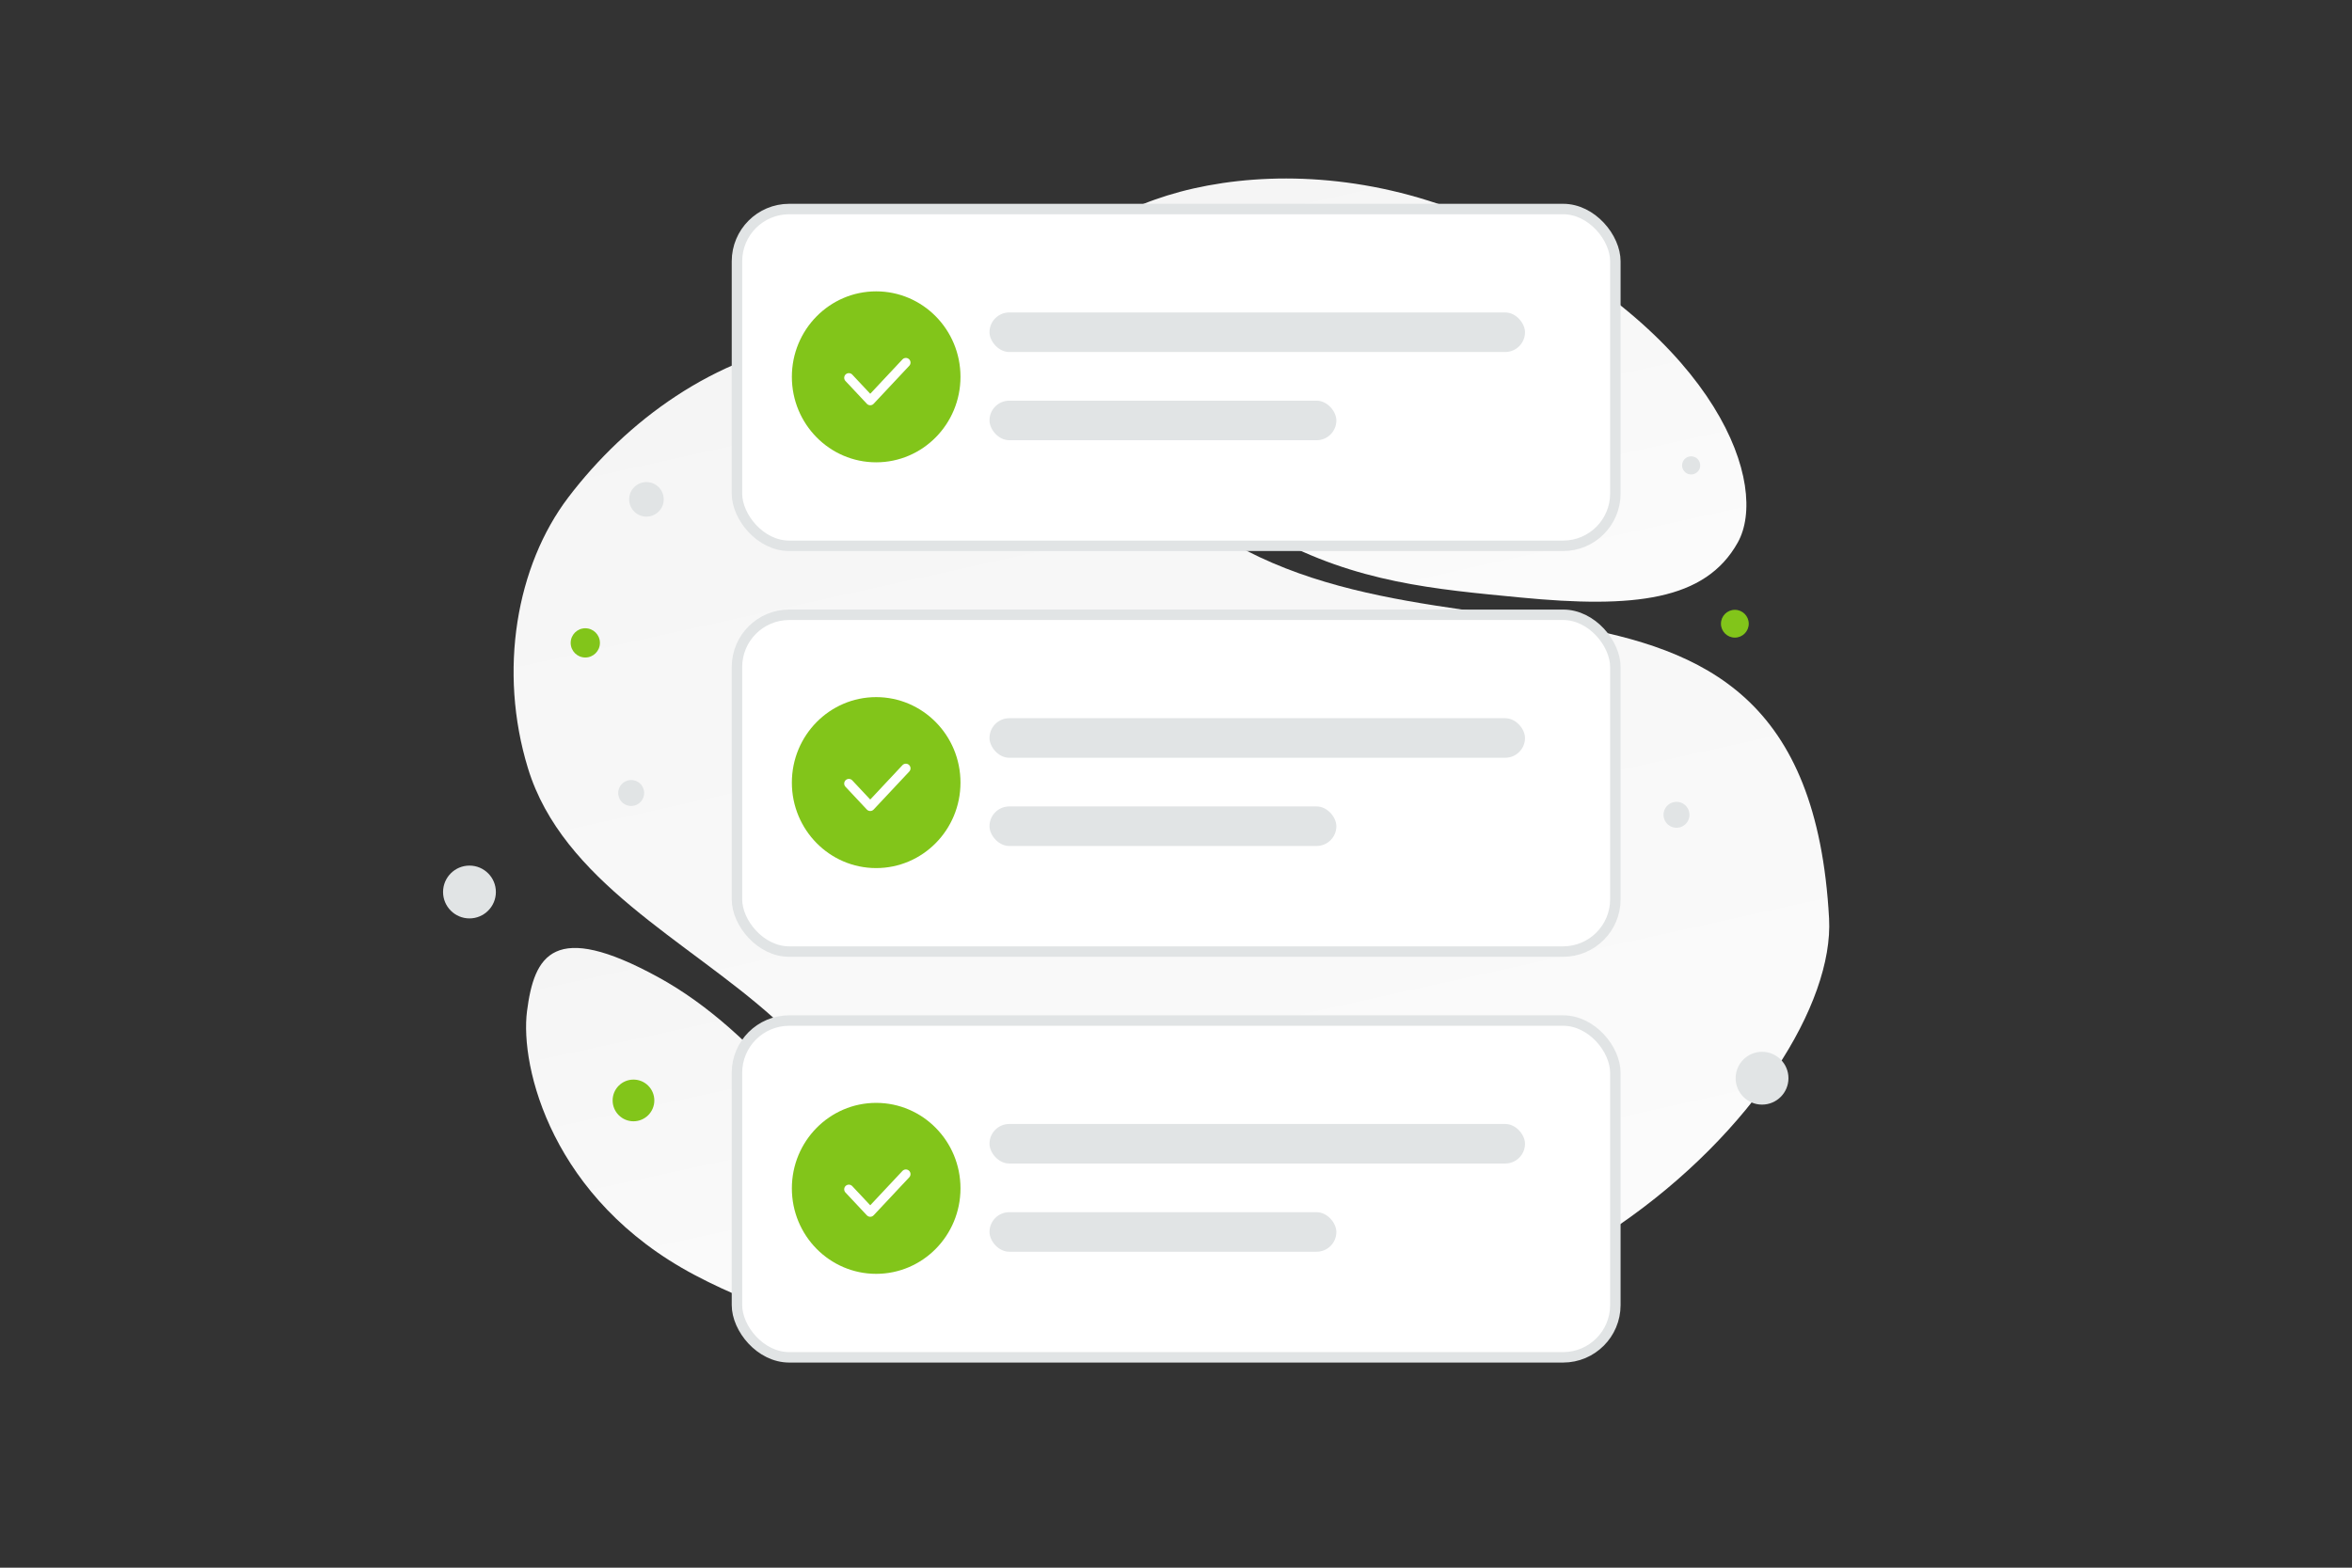 <svg width="900" height="600" viewBox="0 0 900 600" fill="none" xmlns="http://www.w3.org/2000/svg"><rect x="0" y="0" width="900" height="600" fill="#333333" stroke="none"/><path fill="transparent" d="M0 0h900v600H0z"/><path d="M699.901 351.539c3.541 65.256-124.04 197.947-281.293 148.834-73.137-22.844-66.942-60.76-122.555-110.731-33.148-29.783-80.776-52.304-94.023-95.596-11.444-37.367-4.426-77.531 15.413-103.656 44.619-58.752 134.696-98.983 223.45-6.414 88.754 92.569 249.855-.738 259.008 167.563z" fill="url(#a)"/><path d="M664.927 207.694c-12.409 22.147-39.587 25.19-83.128 20.982-32.746-3.171-62.608-5.625-95.357-23.48-22.921-12.489-41.066-29.385-54.309-45.795-14.35-17.778-34.38-38.068-24.561-58.225 13.494-27.69 91.53-51.01 167.305-12.873 83.239 41.906 102.19 97.745 90.05 119.391z" fill="url(#b)"/><path d="M349.07 478.557c-28.91-40.445-58.518-83.431-97.28-104.603-39.983-21.85-47.356-8.384-50.124 13.025-2.768 21.409 9.568 72.134 64.133 100.994 54.579 28.87 110.322 28.437 83.271-9.416z" fill="url(#c)"/><rect x="282" y="80" width="336.121" height="128.901" rx="20" fill="#fff" stroke="#E1E4E5" stroke-width="4"/><rect x="378.634" y="119.585" width="204.911" height="15.136" rx="7.568" fill="#E1E4E5"/><rect x="378.634" y="153.35" width="132.726" height="15.136" rx="7.568" fill="#E1E4E5"/><path fill-rule="evenodd" clip-rule="evenodd" d="M335.269 176.943c-17.816 0-32.261-14.648-32.261-32.716 0-18.067 14.445-32.716 32.261-32.716 17.817 0 32.262 14.649 32.262 32.716 0 18.068-14.445 32.716-32.262 32.716z" fill="#82c51a"/><path d="M346.629 138.775 333 153.316l-8.182-8.723" stroke="#fff" stroke-width="3.568" stroke-linecap="round" stroke-linejoin="round"/><rect x="282" y="235.296" width="336.121" height="128.901" rx="20" fill="#fff" stroke="#E1E4E5" stroke-width="4"/><rect x="378.634" y="274.881" width="204.911" height="15.136" rx="7.568" fill="#E1E4E5"/><rect x="378.634" y="308.646" width="132.726" height="15.136" rx="7.568" fill="#E1E4E5"/><path fill-rule="evenodd" clip-rule="evenodd" d="M335.269 332.24c-17.816 0-32.261-14.649-32.261-32.716 0-18.068 14.445-32.716 32.261-32.716 17.817 0 32.262 14.648 32.262 32.716 0 18.067-14.445 32.716-32.262 32.716z" fill="#82c51a"/><path d="M346.629 294.072 333 308.612l-8.182-8.723" stroke="#fff" stroke-width="3.568" stroke-linecap="round" stroke-linejoin="round"/><rect x="282" y="390.593" width="336.121" height="128.901" rx="20" fill="#fff" stroke="#E1E4E5" stroke-width="4"/><rect x="378.634" y="430.178" width="204.911" height="15.136" rx="7.568" fill="#E1E4E5"/><rect x="378.634" y="463.942" width="132.726" height="15.136" rx="7.568" fill="#E1E4E5"/><path fill-rule="evenodd" clip-rule="evenodd" d="M335.269 487.536c-17.816 0-32.261-14.649-32.261-32.716s14.445-32.716 32.261-32.716c17.817 0 32.262 14.649 32.262 32.716s-14.445 32.716-32.262 32.716z" fill="#82c51a"/><path d="M346.629 449.368 333 463.909l-8.182-8.723" stroke="#fff" stroke-width="3.568" stroke-linecap="round" stroke-linejoin="round"/><circle cx="647.129" cy="178.12" r="3.473" transform="rotate(105 647.129 178.12)" fill="#E1E4E5"/><circle cx="663.846" cy="238.714" r="5.318" fill="#82c51a"/><circle cx="242.402" cy="421.17" r="7.978" transform="rotate(-180 242.402 421.17)" fill="#82c51a"/><circle r="5.595" transform="matrix(-1 0 0 1 223.967 246.05)" fill="#82c51a"/><circle r="10.105" transform="matrix(-1 0 0 1 179.645 341.394)" fill="#E1E4E5"/><circle r="10.105" transform="matrix(-1 0 0 1 674.253 412.661)" fill="#E1E4E5"/><circle r="4.971" transform="scale(1 -1) rotate(-75 -77.006 -309.133)" fill="#E1E4E5"/><circle r="4.971" transform="scale(1 -1) rotate(-75 117.554 -573.945)" fill="#E1E4E5"/><circle r="6.613" transform="matrix(-1 0 0 1 247.365 191.115)" fill="#E1E4E5"/><defs><linearGradient id="a" x1="547.414" y1="742.697" x2="308.766" y2="-334.001" gradientUnits="userSpaceOnUse"><stop stop-color="#fff"/><stop offset="1" stop-color="#EEE"/></linearGradient><linearGradient id="b" x1="581.329" y1="351.229" x2="470.72" y2="-145.8" gradientUnits="userSpaceOnUse"><stop stop-color="#fff"/><stop offset="1" stop-color="#EEE"/></linearGradient><linearGradient id="c" x1="316.789" y1="611.329" x2="221.937" y2="172.688" gradientUnits="userSpaceOnUse"><stop stop-color="#fff"/><stop offset="1" stop-color="#EEE"/></linearGradient></defs></svg>